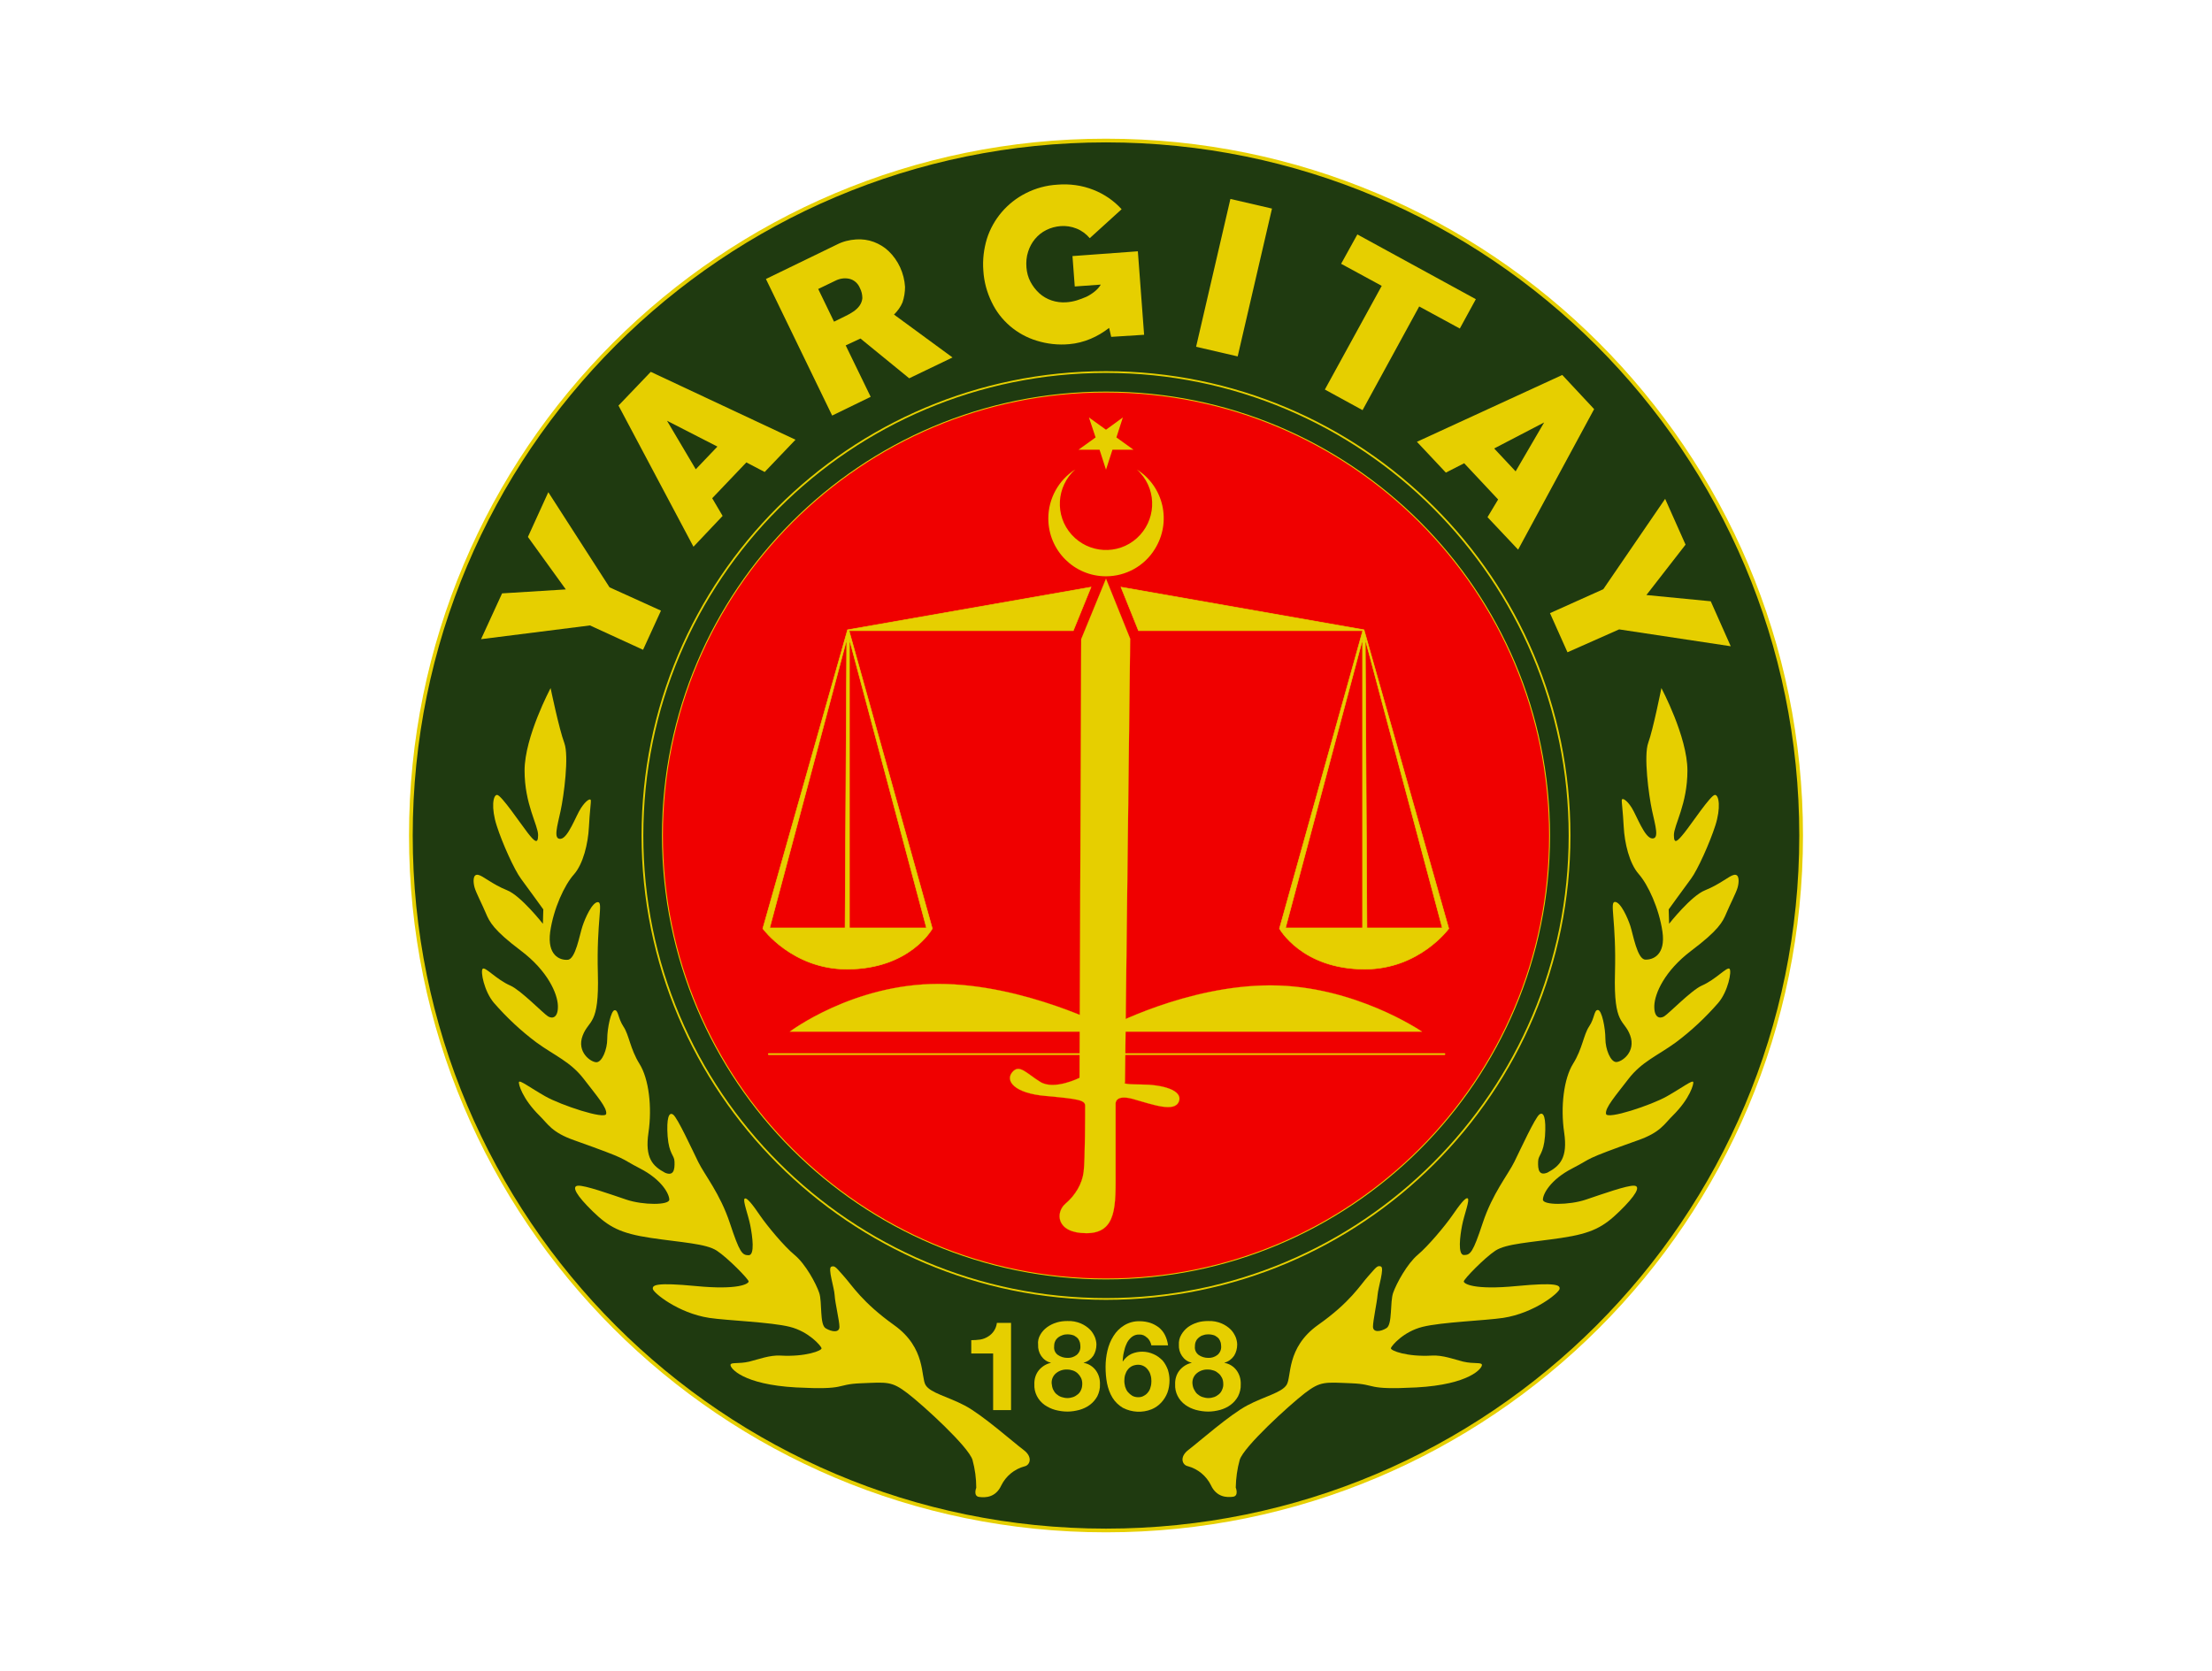 <?xml version="1.0" encoding="utf-8"?>
<!-- Generator: Adobe Illustrator 25.0.1, SVG Export Plug-In . SVG Version: 6.00 Build 0)  -->
<svg version="1.0" id="Layer_1" xmlns="http://www.w3.org/2000/svg" xmlns:xlink="http://www.w3.org/1999/xlink" x="0px" y="0px"
	 viewBox="0 0 1062.2 802.6" style="enable-background:new 0 0 1062.2 802.6;" xml:space="preserve">
<style type="text/css">
	.st0{fill:#1F3A10;}
	.st1{fill:none;stroke:#E6CF00;stroke-width:1.78;stroke-miterlimit:3.86;}
	.st2{fill:#E6CF00;}
	.st3{fill:none;stroke:#E6CF00;stroke-width:0.84;stroke-miterlimit:3.86;}
	.st4{fill:#F00000;}
	.st5{fill:none;stroke:#E6CF00;stroke-width:0.45;stroke-miterlimit:3.86;}
	.st6{fill:none;stroke:#E6CF00;stroke-width:0.84;stroke-linecap:round;stroke-linejoin:round;}
	.st7{fill:none;stroke:#E6CF00;stroke-width:9.000000e-02;stroke-miterlimit:3.86;}
	.st8{fill:none;stroke:#E6CF00;stroke-width:0.28;stroke-miterlimit:3.86;}
	.st9{fill:none;stroke:#E6CF00;stroke-width:8.000000e-02;stroke-miterlimit:3.86;}
</style>
<path class="st0" d="M197.3,401.3c0-184.4,149.4-333.8,333.8-333.8s333.8,149.4,333.8,333.8S715.5,735.1,531.1,735.1
	S197.3,585.6,197.3,401.3"/>
<path class="st1" d="M197.3,401.3c0-184.4,149.4-333.8,333.8-333.8s333.8,149.4,333.8,333.8S715.5,735.1,531.1,735.1
	S197.3,585.6,197.3,401.3z"/>
<polygon class="st2" points="241.1,285 271.7,283.1 253.5,257.9 263.3,236.4 292.7,282.1 317.4,293.3 308.8,312.1 283.3,300.4 
	231,307 "/>
<path class="st2" d="M320.3,202.1l13.8,23.3l10.4-10.9L320.3,202.1z M333,262.6l-36-67.8l15.5-16.2l69.5,32.6l-14.8,15.5l-8.8-4.6
	L342,239.3l5,8.5L333,262.6z"/>
<path class="st2" d="M412.9,138.3c-0.9-2.2-2.8-3.9-5.1-4.4c-2.3-0.5-4.7-0.1-6.8,1l-8.1,3.9l7.6,15.7l5.5-2.7
	c1.3-0.6,2.5-1.3,3.7-2.1c1.2-0.8,2.2-1.7,3-2.8c0.8-1.1,1.3-2.4,1.4-3.7C414.1,141.5,413.7,139.8,412.9,138.3 M406.1,165.9l12,24.7
	l-18.5,9l-31.8-65.6l34-16.5c2.9-1.5,6.1-2.3,9.3-2.5c2.9-0.2,5.8,0.2,8.5,1.2c2.6,1,5,2.4,7.1,4.4c4.7,4.5,7.5,10.7,7.9,17.2
	c0,2.5-0.4,5-1.2,7.4c-0.9,2.2-2.4,4.2-4.1,5.9l28.1,20.6l-20.8,10l-23.4-19.1L406.1,165.9z"/>
<path class="st2" d="M533.6,161.8l-1-4.3c-2.7,2.1-5.7,3.9-8.8,5.2c-3.3,1.4-6.8,2.3-10.3,2.6c-5.3,0.5-10.7-0.1-15.8-1.7
	c-9.4-2.9-17.3-9.6-21.5-18.5c-2.3-4.7-3.7-9.9-4-15.1c-0.4-5.2,0.2-10.3,1.7-15.3c3-9.5,9.8-17.4,18.7-21.9
	c4.7-2.4,9.9-3.8,15.1-4.1c5.9-0.5,11.9,0.3,17.4,2.5c5.1,2,9.8,5.2,13.5,9.3l-15.3,13.9c-1.7-2-3.8-3.6-6.3-4.6
	c-2.5-1-5.1-1.4-7.7-1.2c-2.4,0.2-4.7,0.8-6.9,1.9c-4.2,2.1-7.3,5.9-8.7,10.4c-0.8,2.4-1,5-0.8,7.6c0.2,2.4,0.8,4.7,1.9,6.8
	c1.1,2.1,2.5,3.9,4.2,5.5c3.5,3.2,8.2,4.7,12.9,4.4c1.7-0.1,3.4-0.4,5.1-0.9c1.6-0.5,3.2-1.1,4.8-1.8c1.4-0.7,2.8-1.6,4-2.6
	c1.1-0.9,2.1-2,2.8-3.2l-12.5,0.9l-1.1-14.6l31.4-2.3l3,40.1L533.6,161.8z"/>
<rect x="556.2" y="123.1" transform="matrix(0.226 -0.974 0.974 0.226 328.764 680.475)" class="st2" width="72.9" height="20.5"/>
<polygon class="st2" points="644,126.7 651.8,112.6 708.7,143.7 701,157.8 681.5,147.2 654.3,197 636.2,187.1 663.5,137.3 "/>
<path class="st2" d="M741.5,202.9l-24,12.5l10.3,11L741.5,202.9z M680.4,212.2l69.8-32.1l15.3,16.4L729,264l-14.7-15.6l5.1-8.5
	l-16.3-17.4l-8.8,4.5L680.4,212.2z"/>
<polygon class="st2" points="809.4,261.6 790.6,285.8 821.5,288.8 831.1,310.4 777.5,302.3 752.7,313.3 744.3,294.5 769.9,283 
	799.6,239.6 "/>
<path class="st3" d="M308.5,401.3c0-122.9,99.6-222.6,222.6-222.6s222.6,99.6,222.6,222.6S654,623.9,531.1,623.9
	S308.5,524.2,308.5,401.3z"/>
<path class="st4" d="M318.1,401.3c0-117.7,95.4-213,213-213s213,95.4,213,213s-95.3,213-213,213S318.1,519,318.1,401.3"/>
<path class="st5" d="M318.1,401.3c0-117.7,95.4-213,213-213s213,95.4,213,213s-95.3,213-213,213S318.1,519,318.1,401.3z"/>
<path class="st2" d="M264.4,330.5c0,0-12.5,23.4-12.5,39.6s6.5,26.2,6.5,31s-1.9,2.9-5.1-1.2s-12.6-18.1-14.6-18.1
	s-2.9,6.3-0.2,14.7c2.7,8.5,8.5,21.3,11.7,25.6s10.7,14.7,10.7,14.7l-0.2,6.9c0,0-10.6-13.5-17.2-16.1c-7.4-3-11.6-7-13.9-7.4
	c-2.7-0.5-2.4,3.6-1.7,6.1s3.6,8,5.4,12.3c1.8,4.3,3.8,8.2,16.8,18s17.6,20.7,17.8,26.4s-2.5,6.5-4.7,5.2
	c-2.3-1.4-13.1-12.6-18.1-14.8c-6.7-2.9-12.1-9.2-13.3-8.1c-1.2,1.1,0.7,10.9,5.4,16.4c6.1,7,12.9,13.4,20.4,19
	c8.8,6.4,16.3,9.2,22.7,17.5c6.3,8.2,11.3,13.9,10.8,16.8c-0.5,2.9-21.8-4.2-29.2-8.4c-7.4-4.2-12.3-8-12.7-6.9
	c-0.3,0.8,1.5,7.9,9.9,16.2c4,3.9,5.8,8,16.7,11.8c27.5,9.8,21,8.1,31.5,13.5s14.1,12.3,14.1,15s-12.6,2.7-20.6,0
	s-19.8-6.9-23.2-6.7c-3.4,0.2-0.7,4.8,7,12.3s13.2,10.6,28,12.8s26.4,2.7,31.6,6.1s15.3,13.7,15.3,14.8s-4.8,4.2-25.4,2.2
	c-19-1.8-20.9-0.5-20.6,1.4c0.2,1.8,12.1,11.6,27.1,13.9c8.7,1.3,29.6,2,38.7,4.3c9.1,2.3,14.8,9,15.2,10.2
	c0.5,1.2-7.8,4.3-19.7,3.6c-5.1-0.3-10.6,1.8-15,2.9c-5.2,1.2-8.8,0.2-9,1.5c-0.3,1.6,5.9,9.5,31.5,10.9c24.9,1.3,18.5-1.5,31.1-2
	s14.7-1.1,22.4,4.8s29.3,25.7,31.2,32c1.2,4.4,1.8,8.9,1.8,13.4c0,0-1.6,4,1.4,4.4s7.9,0.3,10.6-5.5c2.2-4.5,6.3-7.9,11.2-9.2
	c2.5-0.5,4.2-4.4-0.5-7.9s-19.8-16.9-28.2-21.3s-16.4-6-18.8-9.8s0.3-17.8-15.1-28.8s-20.3-19.2-24-23.3s-4.4-5.5-6.2-4.8
	c-1.8,0.7,1.4,10,1.6,13.7s2.3,12.3,2.3,15.2s-3.6,2.5-6.6,0.7s-1.6-12.5-3.1-17s-6.6-13.9-11.8-18.2s-13.1-13.9-16.5-18.8
	c-3.4-5-6.4-9-7.5-8.3s1.7,7.8,2.7,12.9s2.3,14.3-0.8,14.3s-4.3-1.2-9-15.4s-12.1-23.1-15.2-29.4s-9.9-21.1-12-22.7
	s-3.3,1.7-2.7,10.4c0.7,8.7,3.2,8.9,3.3,12.1c0.2,4.3-0.6,7-4.5,5.4c-6-3.2-9.8-7.1-8-19.3c1.8-12.2,0.2-25.8-4.3-33
	c-4.5-7.2-5-13.9-7.7-17.9c-2.7-4.1-2.4-7.9-4.2-7.9c-1.8,0-3.6,8.7-3.6,13.8s-2.5,11.2-5.2,11.2c-2.7,0-9.6-4.9-6.6-12.8
	s8-4.5,7.3-29.8s2.7-34.3,0-34.3s-6.1,7.6-7.4,11.6c-1.4,4.1-3.3,15.9-7.1,16.1c-3.9,0.3-9.9-2.3-8.4-13.4
	c1.6-11.2,6.9-22.6,11.4-27.6c4.5-5.1,6.8-14.9,7.2-22.7c0.4-7.8,1.1-12.1,0.9-13s-2.2,0-4.7,3.8s-6.2,14.5-9.8,14.8s-1.6-6,0-13.4
	c1.6-7.4,4.1-26.4,1.8-32.6C268.4,349.9,264.4,330.5,264.4,330.5"/>
<path class="st2" d="M797.8,330.5c0,0,12.5,23.4,12.5,39.6s-6.5,26.2-6.5,31s1.8,2.9,5.1-1.2s12.6-18.1,14.6-18.1s2.9,6.3,0.2,14.7
	s-8.5,21.3-11.7,25.6s-10.7,14.7-10.7,14.7l0.2,6.9c0,0,10.6-13.5,17.3-16.1c7.4-3,11.6-7,13.9-7.4c2.7-0.5,2.4,3.6,1.7,6.1
	s-3.6,8-5.4,12.3s-3.8,8.2-16.8,18s-17.6,20.7-17.8,26.4s2.5,6.5,4.7,5.2s13.1-12.6,18.1-14.8c6.7-2.9,12.1-9.2,13.3-8.1
	s-0.7,10.9-5.4,16.4c-6.1,7-12.9,13.4-20.4,19c-8.8,6.4-16.3,9.2-22.7,17.5c-6.3,8.2-11.3,13.9-10.8,16.8s21.8-4.2,29.2-8.4
	c7.4-4.2,12.3-8,12.7-6.9c0.3,0.8-1.5,7.9-9.9,16.2c-4,3.9-5.8,8-16.7,11.8c-27.5,9.8-21,8.1-31.5,13.5s-14.1,12.3-14.1,15
	s12.6,2.7,20.6,0s19.8-6.9,23.2-6.7s0.7,4.8-7,12.3s-13.2,10.6-28,12.8s-26.4,2.7-31.6,6.1s-15.2,13.7-15.2,14.8s4.8,4.2,25.4,2.2
	c19-1.8,20.9-0.5,20.6,1.4s-12.1,11.6-27.1,13.9c-8.7,1.3-29.5,2-38.7,4.3s-14.8,9-15.2,10.2c-0.4,1.2,7.8,4.3,19.7,3.6
	c5.2-0.3,10.6,1.8,15,2.9c5.2,1.2,8.8,0.2,9,1.5c0.3,1.6-5.8,9.5-31.5,10.9c-24.9,1.3-18.5-1.5-31.2-2s-14.7-1.1-22.4,4.8
	c-7.7,6-29.3,25.7-31.2,32c-1.2,4.3-1.8,8.8-1.9,13.3c0,0,1.6,4-1.3,4.4s-7.9,0.3-10.6-5.5c-2.2-4.5-6.3-7.9-11.2-9.2
	c-2.5-0.5-4.2-4.4,0.5-7.9c4.6-3.5,19.8-16.9,28.2-21.3c8.3-4.4,16.3-6,18.8-9.8s-0.3-17.8,15.1-28.8c15.5-10.9,20.3-19.2,24-23.3
	s4.4-5.5,6.2-4.8s-1.3,10-1.6,13.7s-2.2,12.3-2.2,15.2s3.6,2.5,6.5,0.7s1.6-12.5,3.2-17s6.7-13.9,11.8-18.2s13.1-13.9,16.5-18.8
	s6.4-9,7.5-8.3s-1.7,7.8-2.7,12.9s-2.2,14.3,0.9,14.3s4.3-1.2,9-15.4s12.1-23.1,15.2-29.4s9.9-21.1,12-22.7s3.3,1.7,2.7,10.4
	c-0.7,8.7-3.2,8.9-3.3,12.1c-0.2,4.3,0.6,7,4.5,5.4c6-3.2,9.8-7.1,8-19.3s-0.2-25.8,4.3-33c4.5-7.2,5-13.9,7.7-17.9s2.3-7.9,4.2-7.9
	s3.6,8.7,3.6,13.8s2.5,11.2,5.2,11.2s9.6-4.9,6.7-12.8s-8-4.5-7.3-29.8s-2.7-34.3,0-34.3s6.1,7.6,7.4,11.6s3.3,15.9,7.1,16.1
	s9.9-2.3,8.3-13.4s-6.9-22.6-11.4-27.7s-6.8-14.9-7.2-22.7s-1.1-12.1-0.9-13s2.3,0,4.7,3.8s6.2,14.5,9.8,14.8s1.6-6,0-13.4
	s-4.1-26.4-1.8-32.6S797.8,330.5,797.8,330.5"/>
<line class="st6" x1="369.2" y1="506.3" x2="693.6" y2="506.3"/>
<path class="st2" d="M379.3,495.5h303.5c0,0-32.3-22.2-72.7-22.2c-40.4,0-78.1,20.2-78.1,20.2s-40.4-20.9-81.4-20.9
	S379.3,495.5,379.3,495.5"/>
<path class="st7" d="M379.3,495.5h303.5c0,0-32.3-22.2-72.7-22.2c-40.4,0-78.1,20.2-78.1,20.2s-40.4-20.9-81.4-20.9
	S379.3,495.5,379.3,495.5z"/>
<path class="st2" d="M515.4,302.9H407.7l40,143.1c0,0-10.7,19.5-41,19.5c-26.2,0-40.4-19.5-40.4-19.5l40.7-143.5L523.9,282
	L515.4,302.9z M405.8,445.7l0.8-138.6l-37,138.6L405.8,445.7z M407.9,445.7h37l-37-138.6V445.7z"/>
<path class="st8" d="M515.4,302.9H407.7l40,143.1c0,0-10.7,19.5-41,19.5c-26.2,0-40.4-19.5-40.4-19.5l40.7-143.5L523.9,282
	L515.4,302.9z M405.8,445.7l0.8-138.6l-37,138.6L405.8,445.7z M407.9,445.7h37l-37-138.6V445.7z"/>
<path class="st2" d="M546.7,302.9h107.7l-40,143.1c0,0,10.7,19.5,41,19.5c26.2,0,40.3-19.5,40.3-19.5l-40.7-143.5L538.3,282
	L546.7,302.9z M656.4,445.7l-0.8-138.6l37,138.6L656.4,445.7z M654.3,445.7h-37l37-138.6V445.7z"/>
<path class="st8" d="M546.7,302.9h107.7l-40,143.1c0,0,10.7,19.5,41,19.5c26.2,0,40.3-19.5,40.3-19.5l-40.7-143.5L538.3,282
	L546.7,302.9z M656.4,445.7l-0.8-138.6l37,138.6L656.4,445.7z M654.3,445.7h-37l37-138.6V445.7z"/>
<path class="st2" d="M531.1,278l-11.9,29l-0.8,210.7c0,0-12.1,6.1-18.8,2s-10.1-8.8-13.5-4.7c-3.4,4,0.7,10.1,16.2,11.4
	c15.5,1.4,18.8,2,18.8,4.7c0,2.7,0,25.6-0.7,31.6c-0.7,6-4.1,11.5-8.8,15.5c-4.7,4-4.7,14.1,10.1,14.1c14.8,0,14-13.5,14-30.3v-31.6
	c0,0-0.7-5,8.2-2.6c9.9,2.8,20.2,6.6,22.2,1.2c2-5.4-8.1-8.1-18.2-8.1s-7.7-1-7.7-1l2.5-213.1L531.1,278z"/>
<path class="st9" d="M531.1,278l-11.9,29l-0.8,210.7c0,0-12.1,6.1-18.8,2s-10.1-8.8-13.5-4.7c-3.4,4,0.7,10.1,16.2,11.4
	c15.5,1.4,18.8,2,18.8,4.7c0,2.7,0,25.6-0.7,31.6c-0.7,6-4.1,11.5-8.8,15.5c-4.7,4-4.7,14.1,10.1,14.1c14.8,0,14-13.5,14-30.3v-31.6
	c0,0-0.7-5,8.2-2.6c9.9,2.8,20.2,6.6,22.2,1.2c2-5.4-8.1-8.1-18.2-8.1s-7.7-1-7.7-1l2.5-213.1L531.1,278z"/>
<path class="st2" d="M531.1,276.8c-15.3,0-27.7-12.4-27.7-27.8c0-9.5,4.9-18.4,12.9-23.5c-9.1,8.2-9.9,22.2-1.7,31.3
	c8.2,9.1,22.2,9.9,31.3,1.7c9.1-8.2,9.9-22.2,1.7-31.3c-0.5-0.6-1.1-1.2-1.7-1.7c13,8.2,16.8,25.3,8.6,38.3
	C549.5,271.9,540.6,276.8,531.1,276.8"/>
<polygon class="st2" points="522.9,200.5 526.1,210.1 517.9,216 528,216 531.1,225.6 534.2,216 544.3,216 536.1,210.1 539.2,200.5 
	531.1,206.4 "/>
<path class="st2" d="M476.9,677.2v-27.1h-10.5v-6.4c1.4,0,2.9-0.1,4.3-0.3c1.3-0.2,2.6-0.7,3.7-1.4c2.4-1.4,4-3.9,4.3-6.6h6.8v41.9
	H476.9z"/>
<path class="st2" d="M508,650.8c1.3,0.9,2.9,1.4,4.5,1.4c1.6,0.1,3.2-0.4,4.5-1.4c1.2-1,1.9-2.5,1.8-4.1c0-0.6-0.1-1.2-0.2-1.8
	c-0.2-0.7-0.5-1.3-0.9-1.9c-0.5-0.6-1.2-1.1-1.9-1.5c-1-0.4-2.1-0.6-3.2-0.6c-0.8,0-1.6,0.1-2.4,0.4c-0.7,0.2-1.4,0.6-2.1,1.1
	c-0.6,0.5-1.1,1.1-1.4,1.8c-0.4,0.8-0.5,1.6-0.5,2.5C506,648.3,506.7,649.9,508,650.8 M505.7,667.4c0.4,0.8,0.9,1.6,1.6,2.2
	c0.7,0.6,1.5,1.1,2.4,1.4c0.9,0.3,1.9,0.5,2.9,0.5c1,0,1.9-0.2,2.8-0.5c0.8-0.3,1.6-0.8,2.3-1.4c0.7-0.6,1.2-1.4,1.5-2.2
	c0.4-0.9,0.5-1.9,0.5-2.9c0-0.9-0.2-1.9-0.6-2.7c-0.8-1.6-2.1-2.9-3.8-3.5c-0.9-0.3-1.8-0.5-2.8-0.5c-1.9-0.1-3.8,0.5-5.3,1.7
	c-1.5,1.2-2.3,3-2.2,4.9C505.1,665.5,505.3,666.5,505.7,667.4 M499.6,641c0.8-1.4,1.9-2.6,3.3-3.6c1.4-1,2.9-1.7,4.5-2.2
	c1.7-0.5,3.4-0.7,5.1-0.7c2.3-0.1,4.5,0.3,6.6,1.2c1.6,0.7,3.1,1.7,4.3,2.9c1,1,1.8,2.3,2.4,3.7c0.4,1.1,0.7,2.3,0.7,3.5
	c0,1.9-0.5,3.8-1.5,5.4c-1.1,1.6-2.7,2.8-4.6,3.3v0.1c2.3,0.4,4.4,1.7,5.8,3.6c1.4,1.9,2.1,4.3,2,6.7c0.1,2-0.4,4-1.3,5.8
	c-0.9,1.6-2.1,3-3.6,4.1c-1.5,1.1-3.2,1.9-5,2.4c-1.9,0.5-3.8,0.8-5.7,0.8c-2,0-4-0.3-5.9-0.8c-1.8-0.5-3.5-1.3-5.1-2.4
	c-3.2-2.3-5.1-6-4.9-9.9c-0.1-2.4,0.6-4.8,2.1-6.7c1.5-1.8,3.5-3.1,5.8-3.6v-0.1c-1.9-0.4-3.5-1.6-4.6-3.2c-1.1-1.6-1.6-3.5-1.5-5.4
	C498.3,644.2,498.7,642.5,499.6,641"/>
<path class="st2" d="M543.7,656.1c-0.8,0.4-1.6,1-2.1,1.7c-0.6,0.7-1,1.6-1.3,2.5c-0.3,1-0.4,2-0.4,3c0,1,0.2,1.9,0.4,2.8
	c0.3,0.9,0.7,1.8,1.3,2.5c0.6,0.7,1.3,1.3,2.1,1.8c0.9,0.5,1.9,0.7,2.9,0.7c1,0,1.9-0.2,2.7-0.7c0.8-0.4,1.5-1,2-1.7
	c0.6-0.7,1-1.6,1.2-2.5c0.3-0.9,0.4-1.9,0.4-2.8c0-1-0.1-2-0.4-2.9c-0.2-0.9-0.6-1.7-1.2-2.5c-0.5-0.7-1.2-1.4-2-1.8
	c-0.9-0.5-1.8-0.7-2.8-0.7C545.7,655.5,544.6,655.7,543.7,656.1 M550.8,642.5c-1-1-2.3-1.6-3.7-1.5c-1.4-0.1-2.7,0.4-3.8,1.3
	c-1,0.9-1.9,2-2.4,3.3c-0.6,1.3-1,2.7-1.3,4.2c-0.3,1.3-0.4,2.7-0.5,4l0.1,0.1c1-1.5,2.4-2.8,4.1-3.6c3.4-1.5,7.3-1.4,10.6,0.1
	c1.7,0.7,3.1,1.8,4.4,3.1c1.1,1.3,1.9,2.8,2.5,4.4c0.5,1.6,0.8,3.3,0.8,5c0,2-0.3,4.1-1,6c-0.7,1.8-1.7,3.4-3,4.8
	c-1.3,1.4-2.9,2.5-4.6,3.2c-4.5,1.8-9.5,1.5-13.8-0.7c-2-1.2-3.8-2.9-5-4.9c-1.3-2.1-2.1-4.5-2.6-6.9c-0.5-2.6-0.7-5.2-0.7-7.9
	c0-2.6,0.3-5.2,0.9-7.8c0.6-2.5,1.5-4.8,2.9-7c1.3-2.1,3-3.8,5.1-5.1c2.3-1.4,4.9-2.1,7.6-2c1.7,0,3.4,0.3,5,0.8
	c1.5,0.5,2.9,1.3,4.1,2.2c1.2,1,2.2,2.2,2.9,3.6c0.8,1.6,1.3,3.3,1.5,5h-8c-0.3-1.4-0.9-2.6-1.9-3.6"/>
<path class="st2" d="M575.6,650.8c1.3,0.9,2.9,1.4,4.5,1.4c1.6,0.1,3.2-0.4,4.5-1.4c1.2-1,1.9-2.5,1.8-4.1c0-0.6-0.1-1.2-0.2-1.8
	c-0.2-0.7-0.5-1.3-0.9-1.9c-0.5-0.6-1.2-1.1-1.9-1.5c-1-0.4-2.1-0.6-3.2-0.6c-0.8,0-1.6,0.1-2.4,0.4c-0.8,0.2-1.5,0.6-2.1,1.1
	c-0.6,0.5-1.1,1.1-1.4,1.8c-0.4,0.8-0.5,1.6-0.5,2.5C573.6,648.3,574.3,649.8,575.6,650.8 M573.4,667.4c0.4,0.8,0.9,1.6,1.6,2.2
	c0.7,0.6,1.5,1.1,2.4,1.4c0.9,0.3,1.9,0.5,2.9,0.5c1,0,1.9-0.2,2.8-0.5c0.8-0.3,1.6-0.8,2.3-1.4c0.7-0.6,1.2-1.4,1.5-2.2
	c0.4-0.9,0.6-1.9,0.5-2.9c0-0.9-0.2-1.9-0.6-2.7c-0.4-0.8-0.9-1.5-1.6-2.1c-0.7-0.6-1.4-1.1-2.3-1.4c-0.9-0.3-1.8-0.5-2.8-0.5
	c-1.9-0.1-3.8,0.5-5.3,1.7c-1.5,1.2-2.3,3-2.2,4.9C572.7,665.5,572.9,666.5,573.4,667.4 M567.3,641c0.8-1.4,1.9-2.6,3.2-3.6
	c1.4-1,2.9-1.7,4.5-2.2c1.6-0.5,3.4-0.7,5.1-0.7c2.3-0.1,4.5,0.3,6.6,1.2c1.6,0.7,3.1,1.7,4.3,2.9c1,1,1.8,2.3,2.4,3.7
	c0.4,1.1,0.7,2.3,0.7,3.5c0,1.9-0.5,3.8-1.5,5.4c-1.1,1.6-2.7,2.8-4.6,3.3v0.1c2.3,0.4,4.4,1.7,5.8,3.6c1.4,1.9,2.1,4.3,2,6.7
	c0.1,2-0.4,4-1.3,5.8c-0.9,1.6-2.1,3-3.6,4.1c-1.5,1.1-3.2,1.9-5,2.4c-1.9,0.5-3.8,0.8-5.7,0.8c-2,0-4-0.3-5.9-0.8
	c-1.8-0.5-3.6-1.3-5.1-2.4c-3.2-2.3-5.1-6-4.9-9.9c-0.1-2.4,0.6-4.8,2.1-6.7c1.5-1.8,3.5-3.1,5.8-3.6v-0.1c-1.9-0.4-3.5-1.6-4.6-3.2
	c-1.1-1.6-1.6-3.5-1.5-5.4C566,644.2,566.4,642.5,567.3,641"/>
</svg>
